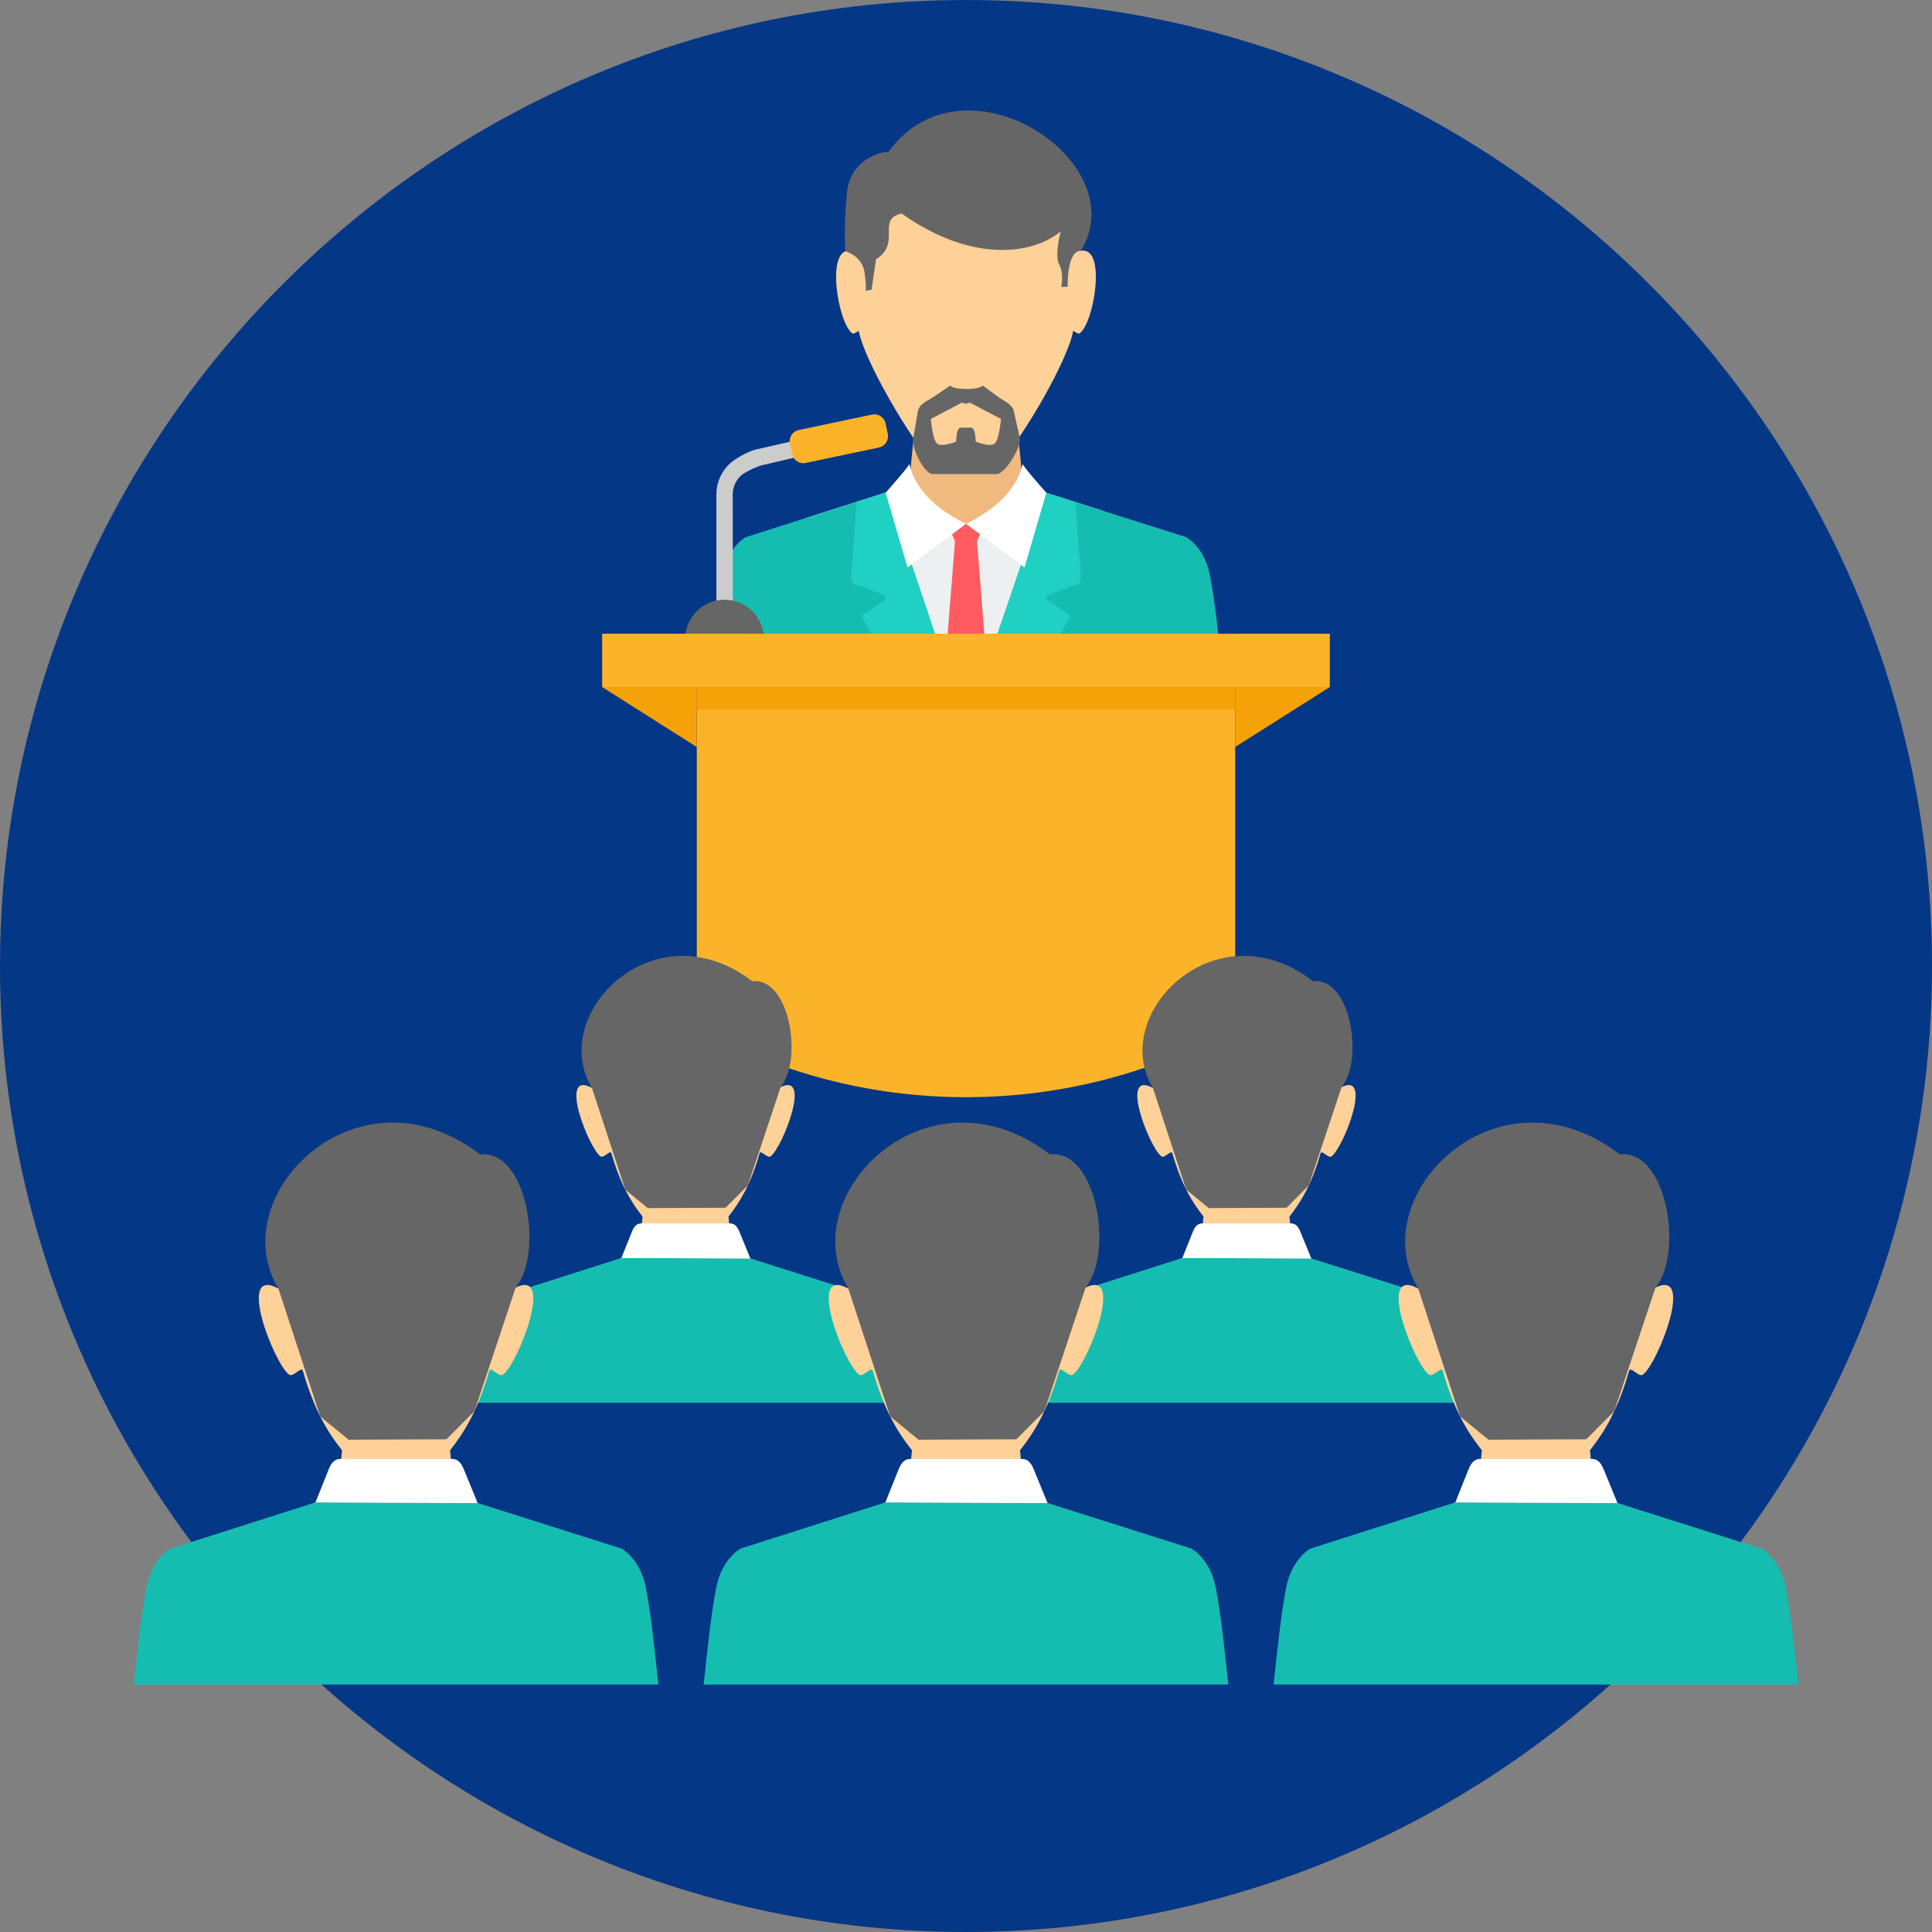 <?xml version="1.0" encoding="iso-8859-1"?>
<!-- Generator: Adobe Illustrator 19.0.0, SVG Export Plug-In . SVG Version: 6.00 Build 0)  -->
<svg version="1.1" id="Layer_1" xmlns="http://www.w3.org/2000/svg" xmlns:xlink="http://www.w3.org/1999/xlink" x="0px" y="0px"
	 viewBox="0 0 512 512" style="enable-background:new 0 0 512 512; width :50%" xml:space="preserve">
<rect x="0" y="0" width="512" height="512" fill="#808080" stroke="none"/>
<path style="fill:#053787;" d="M255.999,512C397,512,512,397,512,255.999C512,115,397,0,255.999,0C115,0,0,115,0,255.999
	C0,397,115,512,255.999,512z"/>
<path style="fill:#F0B97D;" d="M243.213,104.408h5.08h15.412h5.078l2.073,21.55l3.68,2.952l7.759,4.941l-26.295,62.11l-26.293-62.11
	l7.759-4.941l3.68-2.95l2.07-21.55L243.213,104.408z"/>
<path style="fill:#ECF0F1;" d="M234.775,130.504l-21.193,6.764l42.414,58.69l36.087-60.662l-14.973-4.745l-13.187,9.307h-15.806
	L234.775,130.504z"/>
<path style="fill:#FF5B61;" d="M251.265,139.004l1.812,4.469l-4.026,50.932l6.947,5.318l6.947-5.318l-4.026-50.932l1.812-4.469
	l-4.734-0.187L251.265,139.004z"/>
<path style="fill:#15BDB1;" d="M235.139,130.387l-37.487,11.963c0,0-4.853,2.522-6.319,10.195
	c-1.402,7.349-2.13,14.858-3.237,24.992c17.881,16.408,41.718,26.425,67.898,26.425s50.021-10.017,67.9-26.425
	c-1.109-10.133-1.834-17.643-3.237-24.992c-1.466-7.673-6.319-10.195-6.319-10.195l-37.231-11.8l-21.113,61.916l-20.858-62.079
	H235.139z"/>
<path style="fill:#20D0C2;" d="M235.139,130.387l-8.085,2.582l-1.554,20.516c0,0,0.428,1.684,1.711,1.535l7.298,2.743
	c0,0,0.478,0.478,0.051,1.083l-6.244,4.28l21.577,40.668c2.02,0.115,4.057,0.174,6.105,0.174c2.05,0,4.083-0.057,6.105-0.174
	l21.579-40.668l-6.244-4.28c-0.428-0.604,0.053-1.083,0.053-1.083l7.296-2.743c1.283,0.15,1.713-1.535,1.713-1.535l-1.548-20.45
	l-7.836-2.483l-21.113,61.916l-20.858-62.079L235.139,130.387z"/>
<path style="fill:#FED198;" d="M226.218,60.58c0,2.002-0.732,3.962-0.677,5.887c-6.853-1.272-3.543,19.078,0.333,21.879
	c0.309,0.223,1.065-0.271,1.704-0.681c1.343,7.485,12.821,27.49,20.117,35.908c2.028,2.337,14.422,2.3,16.426,0.09
	c7.477-8.228,18.937-28.467,20.289-35.996c0.639,0.41,1.398,0.904,1.704,0.681c3.878-2.798,7.188-23.151,0.335-21.879
	c0.055-1.925-0.677-3.885-0.677-5.887c-0.379-15.804-14.7-23.693-29.778-23.761c-15.079,0.066-29.399,7.957-29.779,23.761
	L226.218,60.58z"/>
<path style="fill:#666666;" d="M235.401,40.322c-2.159-0.251-9.966,2.139-10.903,10.398c-0.935,8.259-0.487,15.868-0.487,15.868
	s4.571,1.155,5.148,5.843c0.575,4.687,0.165,4.687,0.165,4.687l1.656-0.37l1.18-8.039c6.842-4.286-0.051-10.636,6.791-12.122
	c18.479,13.169,34.786,10.916,42.139,4.721c0,0-1.718,6.48-0.392,8.791c1.321,2.311,0.534,5.953,0.534,5.953l1.72-0.082
	c0,0-0.313-9.545,3.504-9.501c14.499-23.938-31.399-53.672-51.051-26.145L235.401,40.322z"/>
<g>
	<path style="fill:#FFFFFF;" d="M240.964,122.88c0.538,0.04-6.257,7.704-6.257,7.704l5.785,19.806l15.504-11.571
		C247.468,134.634,242.375,129.21,240.964,122.88z"/>
	<path style="fill:#FFFFFF;" d="M271.031,122.88c-0.536,0.04,6.257,7.704,6.257,7.704l-5.783,19.806l-15.509-11.571
		C264.529,134.634,269.62,129.21,271.031,122.88z"/>
</g>
<path style="fill:#666666;" d="M247.561,105.078l4.24-2.886c1.303,1.217,7.369,1.197,8.667-0.011l3.911,2.897
	c1.896,1.404,3.854,1.887,4.341,4.07l1.554,6.967c0.487,2.185-3.836,9.529-6.218,9.529h-16.816c-2.381,0-5.651-7.007-5.272-9.218
	l1.25-7.278C243.599,106.939,245.605,106.412,247.561,105.078z M254.903,106.71L254.903,106.71l-8.228,4.321
	c0,0,0.384,4.782,1.449,6.279c1.065,1.499,5.259-0.287,5.259-0.287s0-3.746,1.219-3.686c0.009,0.002,2.732,0.002,2.743,0
	c1.217-0.06,1.217,3.686,1.217,3.686s4.191,1.786,5.259,0.287c1.067-1.499,1.449-6.279,1.449-6.279l-8.228-4.321l-1.067,0.3
	l-1.065-0.3H254.903z"/>
<path style="fill:#CCCCCC;" d="M201.026,118.962l25.197-5.73v4.33l-24.242,5.73c-0.593,0.049-4.546,1.658-5.785,2.899
	c-1.239,1.239-2.011,2.95-2.011,4.831c0,12.338,0.02,24.668,0.02,36.986h-2.187h-2.167v-2.167v-34.819
	c0-3.076,1.259-5.871,3.281-7.893C195.154,121.107,199.383,119.16,201.026,118.962z"/>
<path style="fill:#FBB429;" d="M211.664,113.966l19.449-4.099c1.623-0.342,3.226,0.706,3.567,2.324l0.595,2.831
	c0.342,1.623-0.703,3.228-2.324,3.567l-19.449,4.101c-1.621,0.342-3.223-0.706-3.565-2.324l-0.598-2.831
	c-0.342-1.621,0.706-3.226,2.324-3.567V113.966z"/>
<path style="fill:#666666;" d="M192.01,158.927c5.766,0,10.442,4.674,10.442,10.442l-0.002,0.068h-20.878l-0.002-0.068
	C181.57,163.603,186.242,158.927,192.01,158.927z"/>
<g>
	<path style="fill:#FBB429;" d="M159.579,167.944h192.839v14.131H159.579V167.944z"/>
	<path style="fill:#FBB429;" d="M184.655,182.073h142.686v90.213c-21.122,11.769-45.446,18.479-71.342,18.479
		c-25.894,0-50.22-6.712-71.342-18.479v-90.213H184.655z"/>
</g>
<g>
	<path style="fill:#F5A209;" d="M159.579,182.073l25.076,15.892v-15.892H159.579z M352.418,182.073L352.418,182.073l-25.078,15.892
		v-15.892H352.418z"/>
	<path style="fill:#F5A209;" d="M184.655,182.073h142.686v6.002H184.655V182.073z"/>
</g>
<path style="fill:#FED198;" d="M157.423,283.522c0,1.632-0.593,3.228-0.551,4.791c-9.035-4.941-0.897,15.859,2.256,18.133
	c0.871,0.624,2.597-1.852,2.906-0.794c2.377,8.217,5.128,12.801,8.25,16.741l-0.708,7.366l-2.999,2.403l-6.317,4.024h42.816
	l-6.317-4.024l-2.994-2.403l-0.708-7.366c3.118-3.94,5.869-8.524,8.248-16.741c0.306-1.058,2.033,1.42,2.904,0.794
	c3.153-2.273,11.291-23.074,2.253-18.133c0.046-1.563-0.549-3.16-0.549-4.791c-0.309-12.867-0.706-26.279-24.244-26.335
	c-23.539,0.055-23.938,13.467-24.244,26.335H157.423z"/>
<path style="fill:#666666;" d="M199.366,260.038c9.909-1.155,13.461,20.838,7.503,28.059l-8.683,26.048l-5.894,5.924l-20.628,0.09
	l-5.973-4.899l-8.819-26.945c-11.805-19.489,16.51-48.134,42.492-28.275L199.366,260.038z"/>
<path style="fill:#15BDB1;" d="M164.686,333.364l-30.517,9.743c0,0-3.953,2.053-5.146,8.301c-1.142,5.982-1.733,12.098-2.635,20.351
	h110.561l0.002-0.004c-0.904-8.248-1.495-14.365-2.637-20.346c-1.193-6.246-5.139-8.301-5.139-8.301l-30.314-9.609l-34.171-0.132
	L164.686,333.364z"/>
<path style="fill:#FFFFFF;" d="M169.946,324.212h23.523c1.36,0,2.013,1.078,2.476,2.196l2.91,7.091l-34.173-0.132l2.785-6.956
	c0.452-1.131,1.116-2.196,2.476-2.196L169.946,324.212z"/>
<path style="fill:#FED198;" d="M306.084,283.522c0,1.632-0.595,3.228-0.551,4.791c-9.035-4.941-0.897,15.859,2.256,18.133
	c0.871,0.624,2.595-1.852,2.904-0.794c2.379,8.217,5.128,12.801,8.25,16.741l-0.706,7.366l-3.001,2.403l-6.317,4.024h42.816
	l-6.315-4.024l-2.994-2.403l-0.708-7.366c3.118-3.94,5.869-8.524,8.248-16.741c0.306-1.058,2.035,1.42,2.904,0.794
	c3.153-2.273,11.291-23.074,2.253-18.133c0.044-1.563-0.549-3.16-0.549-4.791c-0.309-12.867-0.706-26.279-24.247-26.335
	C306.789,257.242,306.393,270.654,306.084,283.522z"/>
<path style="fill:#666666;" d="M348.026,260.038c9.909-1.155,13.461,20.838,7.503,28.059l-8.685,26.048l-5.896,5.924l-20.626,0.09
	l-5.973-4.899l-8.819-26.945c-11.805-19.489,16.51-48.134,42.492-28.275L348.026,260.038z"/>
<path style="fill:#15BDB1;" d="M313.347,333.364l-30.519,9.743c0,0-3.951,2.053-5.144,8.301c-1.142,5.982-1.733,12.098-2.637,20.351
	h110.561l0.002-0.004c-0.904-8.248-1.495-14.365-2.637-20.346c-1.191-6.246-5.139-8.301-5.139-8.301l-30.314-9.609l-34.171-0.132
	L313.347,333.364z"/>
<path style="fill:#FFFFFF;" d="M318.607,324.212h23.523c1.363,0,2.013,1.078,2.476,2.196l2.908,7.091l-34.171-0.132l2.783-6.956
	c0.454-1.131,1.116-2.196,2.478-2.196L318.607,324.212z"/>
<path style="fill:#FED198;" d="M74.473,335.466c0,2.05-0.75,4.059-0.695,6.026c-11.362-6.215-1.129,19.941,2.838,22.8
	c1.096,0.789,3.265-2.328,3.651-0.997c2.988,10.332,6.447,16.095,10.374,21.05l-0.889,9.267l-3.77,3.023l-7.946,5.058h53.842
	l-7.942-5.058l-3.766-3.023l-0.891-9.267c3.922-4.952,7.382-10.718,10.374-21.05c0.386-1.332,2.56,1.786,3.651,0.997
	c3.964-2.86,14.199-29.013,2.835-22.8c0.057-1.967-0.69-3.975-0.69-6.026c-0.39-16.186-0.891-33.048-30.491-33.117
	c-29.604,0.071-30.103,16.931-30.488,33.117H74.473z"/>
<path style="fill:#666666;" d="M127.217,305.934c12.46-1.455,16.927,26.204,9.437,35.286l-10.918,32.753l-7.415,7.452l-25.938,0.112
	l-7.51-6.16l-11.09-33.888C58.94,316.982,94.545,280.962,127.217,305.934z"/>
<path style="fill:#15BDB1;" d="M83.605,398.142l-38.375,12.25c0,0-4.967,2.584-6.471,10.44c-1.435,7.523-2.181,15.213-3.314,25.589
	H174.48l0.002-0.002c-1.135-10.374-1.881-18.064-3.318-25.587c-1.499-7.856-6.462-10.44-6.462-10.44l-38.122-12.08l-42.972-0.168
	L83.605,398.142z"/>
<path style="fill:#FFFFFF;" d="M90.222,386.631h29.582c1.715,0,2.533,1.358,3.115,2.765l3.658,8.916l-42.974-0.168l3.501-8.747
	c0.569-1.422,1.402-2.765,3.115-2.765L90.222,386.631z"/>
<path style="fill:#FED198;" d="M225.51,335.466c0,2.05-0.75,4.059-0.695,6.026c-11.362-6.215-1.131,19.941,2.838,22.8
	c1.094,0.789,3.265-2.328,3.651-0.997c2.99,10.332,6.449,16.095,10.374,21.05l-0.889,9.267l-3.77,3.023l-7.946,5.058h53.842
	l-7.942-5.058l-3.766-3.023l-0.891-9.267c3.922-4.952,7.384-10.718,10.372-21.05c0.386-1.332,2.56,1.786,3.651,0.997
	c3.964-2.86,14.199-29.013,2.835-22.8c0.055-1.967-0.692-3.975-0.692-6.026c-0.388-16.186-0.889-33.048-30.488-33.117
	c-29.6,0.071-30.1,16.931-30.486,33.117H225.51z"/>
<path style="fill:#666666;" d="M278.252,305.934c12.46-1.455,16.927,26.204,9.439,35.286l-10.921,32.753l-7.413,7.452l-25.938,0.112
	l-7.512-6.16l-11.09-33.888C209.975,316.982,245.581,280.962,278.252,305.934z"/>
<path style="fill:#15BDB1;" d="M234.641,398.142l-38.377,12.25c0,0-4.967,2.584-6.471,10.44c-1.433,7.523-2.181,15.213-3.314,25.589
	h139.035l0.002-0.002c-1.133-10.374-1.881-18.064-3.318-25.587c-1.497-7.856-6.462-10.44-6.462-10.44l-38.122-12.08l-42.972-0.168
	V398.142z"/>
<path style="fill:#FFFFFF;" d="M241.257,386.631h29.582c1.715,0,2.536,1.358,3.115,2.765l3.658,8.916l-42.972-0.168l3.501-8.747
	c0.569-1.422,1.402-2.765,3.113-2.765L241.257,386.631z"/>
<path style="fill:#FED198;" d="M376.544,335.466c0,2.05-0.747,4.059-0.695,6.026c-11.362-6.215-1.129,19.941,2.838,22.8
	c1.096,0.789,3.265-2.328,3.651-0.997c2.988,10.332,6.449,16.095,10.376,21.05l-0.889,9.267l-3.77,3.023l-7.946,5.058h53.842
	l-7.94-5.058l-3.768-3.023l-0.891-9.267c3.922-4.952,7.384-10.718,10.374-21.05c0.384-1.332,2.56,1.786,3.651,0.997
	c3.969-2.86,14.199-29.013,2.835-22.8c0.057-1.967-0.69-3.975-0.69-6.026c-0.388-16.186-0.889-33.048-30.488-33.117
	c-29.6,0.071-30.1,16.931-30.488,33.117H376.544z"/>
<path style="fill:#666666;" d="M429.286,305.934c12.462-1.455,16.929,26.204,9.439,35.286l-10.921,32.753l-7.413,7.452
	l-25.938,0.112l-7.512-6.16l-11.088-33.888C361.006,316.982,396.614,280.962,429.286,305.934z"/>
<path style="fill:#15BDB1;" d="M385.676,398.142l-38.377,12.25c0,0-4.967,2.584-6.467,10.44c-1.438,7.523-2.183,15.213-3.316,25.589
	h139.035l0.002-0.002c-1.133-10.374-1.879-18.064-3.316-25.587c-1.499-7.856-6.465-10.44-6.465-10.44l-38.122-12.08l-42.97-0.168
	L385.676,398.142z"/>
<path style="fill:#FFFFFF;" d="M392.293,386.631h29.58c1.715,0,2.533,1.358,3.115,2.765l3.66,8.916l-42.974-0.168l3.501-8.747
	c0.569-1.422,1.402-2.765,3.115-2.765L392.293,386.631z"/>
<g>
</g>
<g>
</g>
<g>
</g>
<g>
</g>
<g>
</g>
<g>
</g>
<g>
</g>
<g>
</g>
<g>
</g>
<g>
</g>
<g>
</g>
<g>
</g>
<g>
</g>
<g>
</g>
<g>
</g>
</svg>
